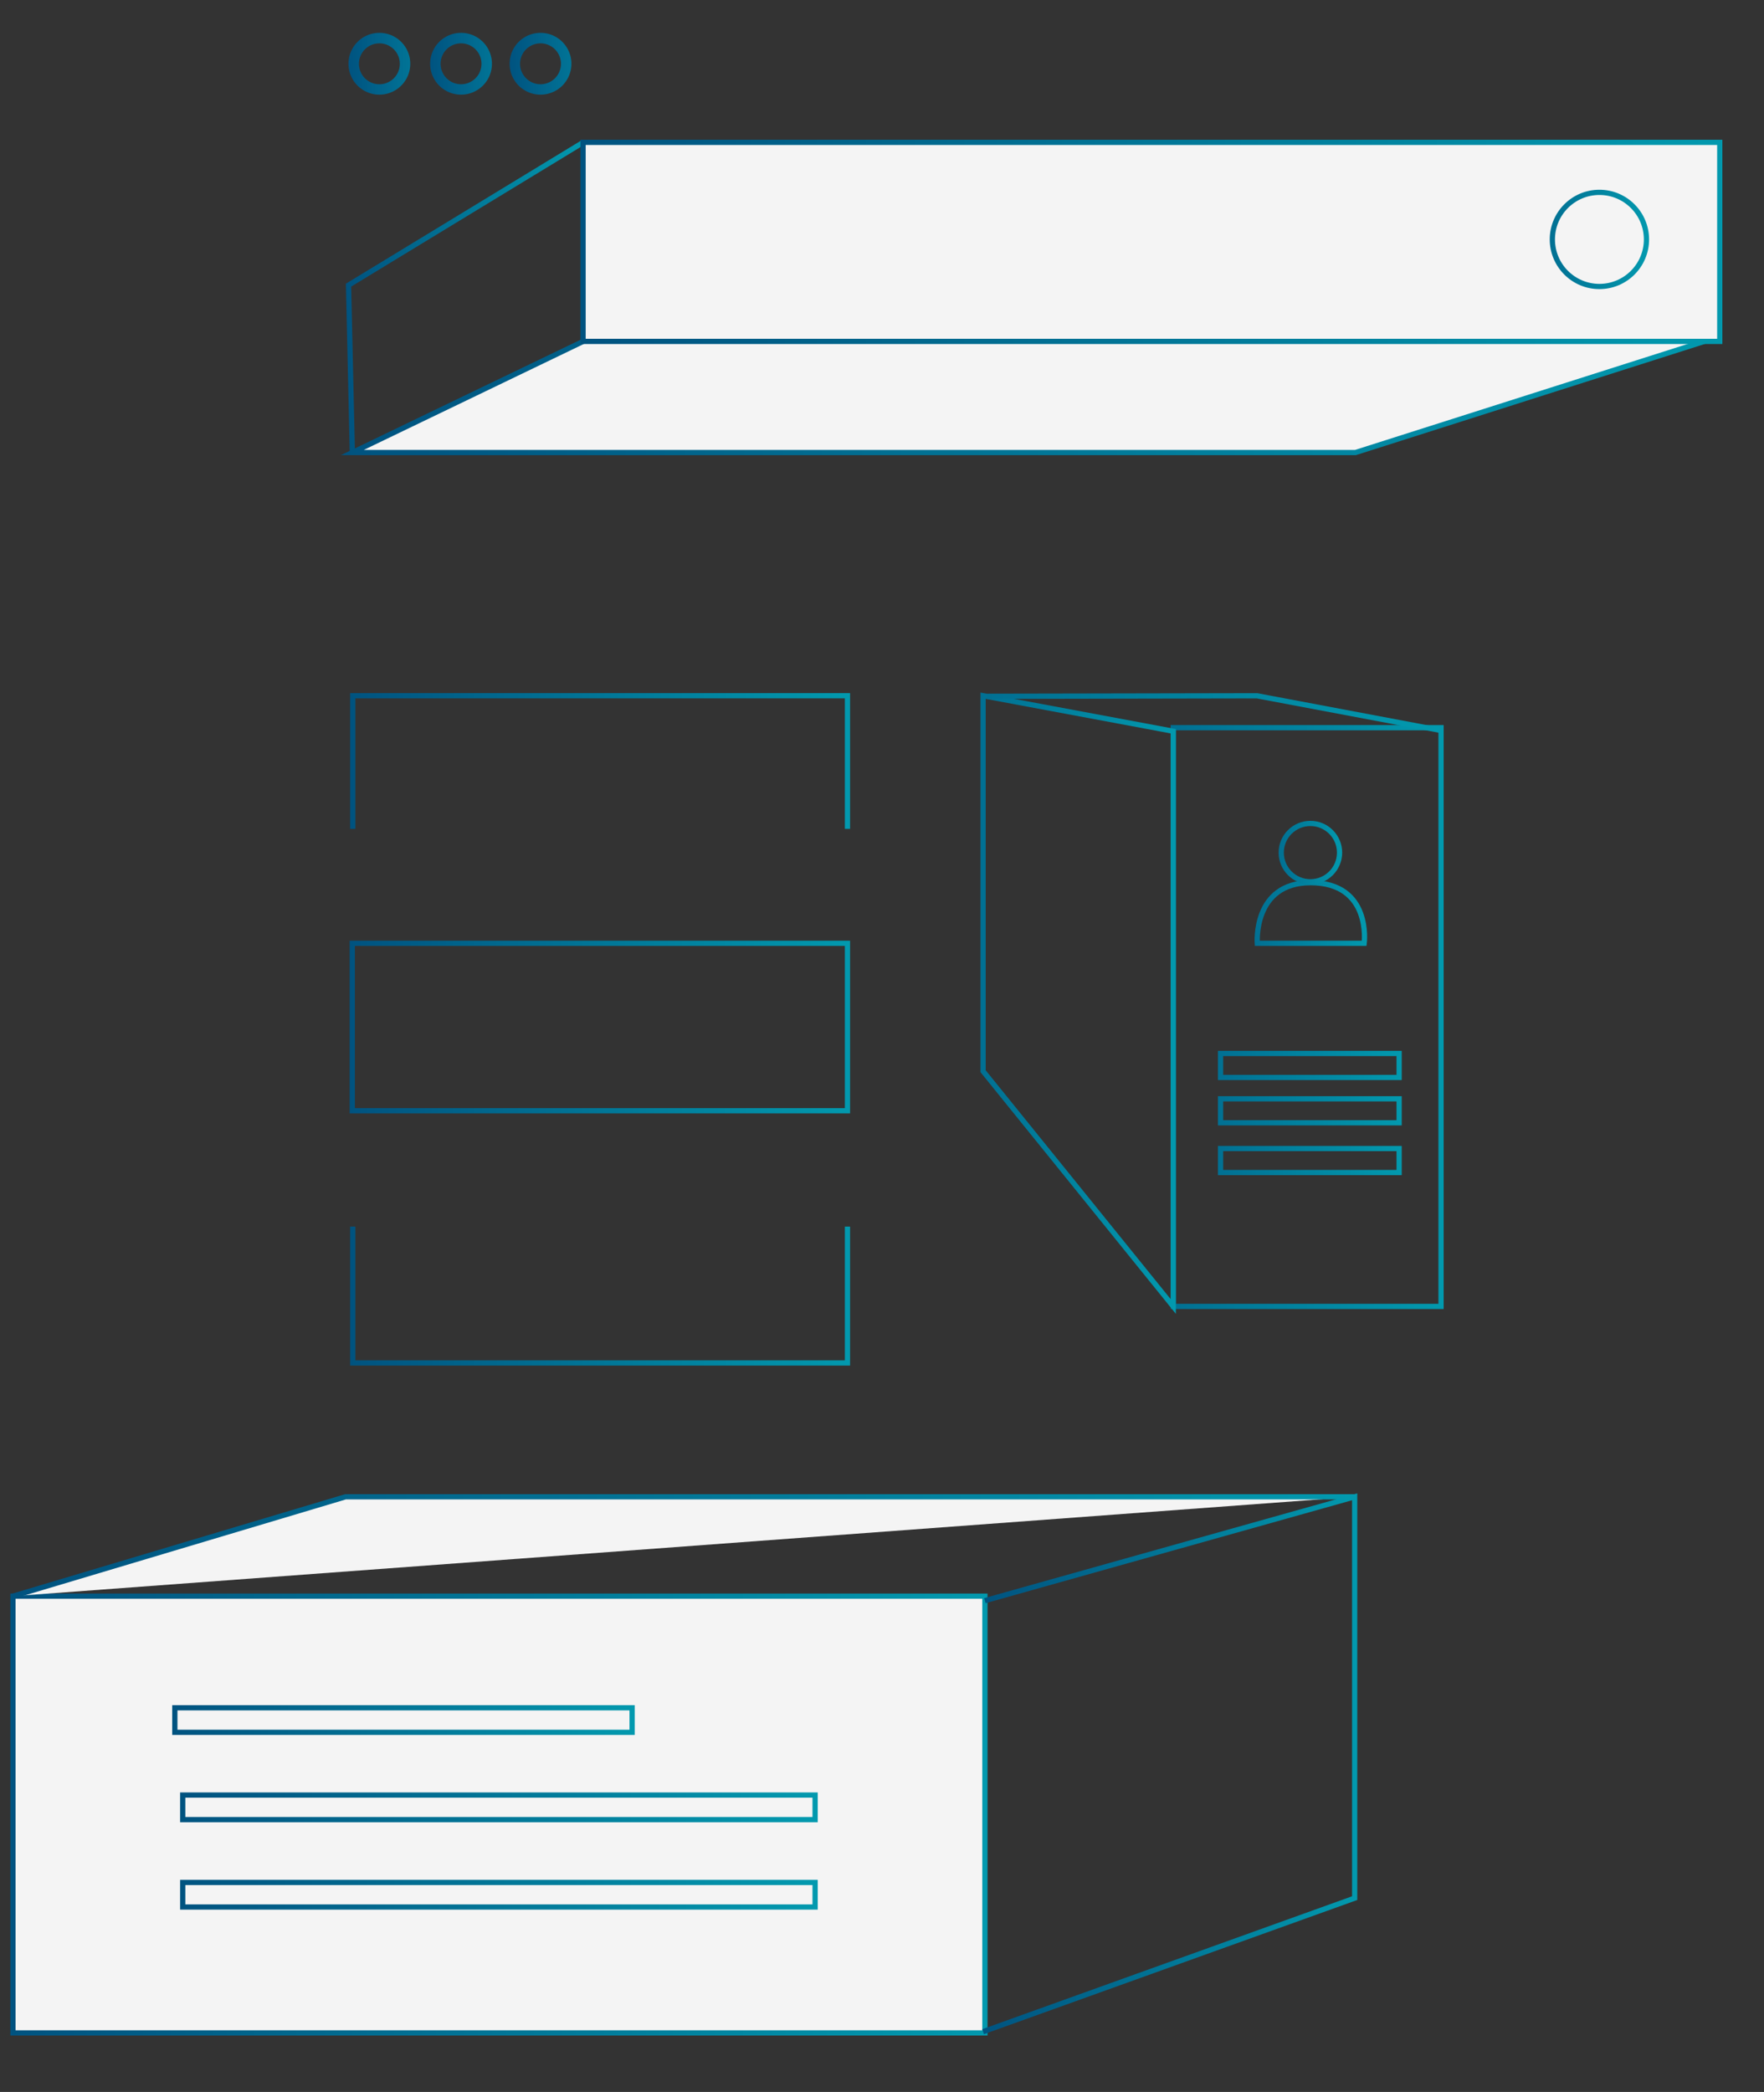<svg id="Capa_1" data-name="Capa 1" xmlns="http://www.w3.org/2000/svg" xmlns:xlink="http://www.w3.org/1999/xlink" viewBox="0 0 337.39 400"><rect x="0" y="0" width="337.39" height="400" fill="#333333" stroke="none"/><defs><style>.cls-1,.cls-13,.cls-14,.cls-15,.cls-16,.cls-17,.cls-18,.cls-19,.cls-20,.cls-21,.cls-22,.cls-23,.cls-25,.cls-4,.cls-5,.cls-7,.cls-8,.cls-9{fill:none;}.cls-1,.cls-13,.cls-14,.cls-15,.cls-16,.cls-17,.cls-18,.cls-19,.cls-2,.cls-20,.cls-21,.cls-22,.cls-23,.cls-24,.cls-25,.cls-3,.cls-5,.cls-6,.cls-7,.cls-8,.cls-9{stroke-miterlimit:10;}.cls-1{stroke:url(#Безымянный_градиент);}.cls-2,.cls-24,.cls-3,.cls-6{fill:#f4f4f4;}.cls-2{stroke:url(#Безымянный_градиент_2);}.cls-3{stroke:url(#Безымянный_градиент_5);}.cls-5{stroke:url(#Безымянный_градиент_4);}.cls-6{stroke:url(#Безымянный_градиент_5-2);}.cls-7{stroke:url(#Безымянный_градиент_6);}.cls-8{stroke:url(#Безымянный_градиент_7);}.cls-9{stroke:url(#Безымянный_градиент_8);}.cls-10{fill:url(#Безымянный_градиент_9);}.cls-11{fill:url(#Безымянный_градиент_10);}.cls-12{fill:url(#Безымянный_градиент_11);}.cls-13{stroke:url(#Безымянный_градиент_12);}.cls-14{stroke:url(#Безымянный_градиент_13);}.cls-15{stroke:url(#Безымянный_градиент_14);}.cls-16{stroke:url(#Безымянный_градиент_15);}.cls-17{stroke:url(#Безымянный_градиент_16);}.cls-18{stroke:url(#Безымянный_градиент_17);}.cls-19{stroke:url(#Безымянный_градиент_18);}.cls-20{stroke:url(#Безымянный_градиент_19);}.cls-21{stroke:url(#Безымянный_градиент_20);}.cls-22{stroke:url(#Безымянный_градиент_21);}.cls-23{stroke:url(#Безымянный_градиент_22);}.cls-24{stroke:url(#Безымянный_градиент_23);}.cls-25{stroke:url(#Безымянный_градиент_24);}</style><linearGradient id="Безымянный_градиент" x1="66.15" y1="669.33" x2="111.79" y2="669.33" gradientTransform="matrix(1, 0, 0, -1, 0, 726)" gradientUnits="userSpaceOnUse"><stop offset="0" stop-color="#005380"/><stop offset="1" stop-color="#0299ae"/></linearGradient><linearGradient id="Безымянный_градиент_2" x1="65.2" y1="650.42" x2="328.22" y2="650.42" xlink:href="#Безымянный_градиент"/><linearGradient id="Безымянный_градиент_5" x1="111.02" y1="679.75" x2="329.43" y2="679.75" xlink:href="#Безымянный_градиент"/><linearGradient id="Безымянный_градиент_4" x1="223.9" y1="531.53" x2="276.12" y2="531.53" gradientTransform="matrix(1, 0, 0, -1, 0, 726)" gradientUnits="userSpaceOnUse"><stop offset="0" stop-color="#017093"/><stop offset="1" stop-color="#0299ae"/></linearGradient><linearGradient id="Безымянный_градиент_5-2" x1="1.98" y1="379.04" x2="188.88" y2="379.04" xlink:href="#Безымянный_градиент"/><linearGradient id="Безымянный_градиент_6" x1="32.94" y1="397.11" x2="121.4" y2="397.11" xlink:href="#Безымянный_градиент"/><linearGradient id="Безымянный_градиент_7" x1="34.45" y1="380.42" x2="156.4" y2="380.42" xlink:href="#Безымянный_градиент"/><linearGradient id="Безымянный_градиент_8" x1="34.45" y1="363.71" x2="156.4" y2="363.71" xlink:href="#Безымянный_градиент"/><linearGradient id="Безымянный_градиент_9" x1="66.65" y1="713.81" x2="78.47" y2="713.81" gradientTransform="matrix(1, 0, 0, -1, 0, 726)" gradientUnits="userSpaceOnUse"><stop offset="0" stop-color="#005380"/><stop offset="0.62" stop-color="#01678e"/><stop offset="1" stop-color="#017496"/></linearGradient><linearGradient id="Безымянный_градиент_10" x1="82.27" y1="713.81" x2="94.09" y2="713.81" xlink:href="#Безымянный_градиент_9"/><linearGradient id="Безымянный_градиент_11" x1="97.47" y1="713.81" x2="109.29" y2="713.81" xlink:href="#Безымянный_градиент_9"/><linearGradient id="Безымянный_градиент_12" x1="187.86" y1="388.75" x2="259.6" y2="388.75" xlink:href="#Безымянный_градиент"/><linearGradient id="Безымянный_градиент_13" x1="66.97" y1="580.49" x2="162.59" y2="580.49" xlink:href="#Безымянный_градиент"/><linearGradient id="Безымянный_градиент_14" x1="66.97" y1="478.18" x2="162.59" y2="478.18" xlink:href="#Безымянный_градиент"/><linearGradient id="Безымянный_градиент_15" x1="296.41" y1="680.22" x2="315.41" y2="680.22" xlink:href="#Безымянный_градиент_4"/><linearGradient id="Безымянный_градиент_16" x1="187.53" y1="534.17" x2="224.9" y2="534.17" xlink:href="#Безымянный_градиент_4"/><linearGradient id="Безымянный_градиент_17" x1="232.95" y1="522.28" x2="268.1" y2="522.28" xlink:href="#Безымянный_градиент_4"/><linearGradient id="Безымянный_градиент_18" x1="232.95" y1="513.6" x2="268.1" y2="513.6" xlink:href="#Безымянный_градиент_4"/><linearGradient id="Безымянный_градиент_19" x1="232.95" y1="504.1" x2="268.1" y2="504.1" xlink:href="#Безымянный_градиент_4"/><linearGradient id="Безымянный_градиент_20" x1="239.92" y1="551.43" x2="261.45" y2="551.43" xlink:href="#Безымянный_градиент_4"/><linearGradient id="Безымянный_градиент_21" x1="244.55" y1="562.97" x2="256.71" y2="562.97" xlink:href="#Безымянный_градиент_4"/><linearGradient id="Безымянный_градиент_22" x1="188.76" y1="589.68" x2="275.36" y2="589.68" xlink:href="#Безымянный_градиент_4"/><linearGradient id="Безымянный_градиент_23" x1="2.35" y1="-34.31" x2="259.1" y2="-34.31" gradientTransform="translate(0 330)" xlink:href="#Безымянный_градиент"/><linearGradient id="Безымянный_градиент_24" x1="66.88" y1="-133.62" x2="162.59" y2="-133.62" gradientTransform="translate(0 330)" xlink:href="#Безымянный_градиент"/></defs><title>secondblock_icon_20_mob-02-01</title><polyline class="cls-1" points="111.53 27.23 66.66 54.52 67.39 86.53"/><polyline class="cls-2" points="111.53 65.28 67.39 86.53 259.25 86.53 328.07 64.61"/><path class="cls-3" d="M328.93,65.28H111.52V27.22H328.93V65.28Z"/><polygon class="cls-4" points="225.08 139.82 225.08 249.13 274.94 249.13 274.94 237.78 274.94 183.38 274.94 139.82 225.08 139.82"/><path class="cls-5" d="M275.61,249.8H224.4V139.14h51.22V249.8h0Z"/><rect class="cls-6" x="2.48" y="305.2" width="185.9" height="83.51"/><rect class="cls-7" x="33.44" y="326.54" width="87.46" height="4.7"/><rect class="cls-8" x="34.95" y="343.23" width="120.95" height="4.7"/><rect class="cls-9" x="34.95" y="359.94" width="120.95" height="4.7"/><path class="cls-10" d="M72.56,18.1a5.91,5.91,0,1,1,5.91-5.91,5.91,5.91,0,0,1-5.91,5.91h0Zm0-9.81a3.91,3.91,0,1,0,3.91,3.91,3.91,3.91,0,0,0-3.91-3.91h0Z"/><path class="cls-11" d="M88.18,18.1a5.91,5.91,0,1,1,5.91-5.91h0a5.91,5.91,0,0,1-5.91,5.91h0Zm0-9.81a3.91,3.91,0,1,0,3.91,3.91,3.91,3.91,0,0,0-3.91-3.91h0Z"/><path class="cls-12" d="M103.38,18.1a5.91,5.91,0,1,1,5.91-5.91h0a5.91,5.91,0,0,1-5.91,5.91h0Zm0-9.81a3.91,3.91,0,1,0,3.91,3.91,3.91,3.91,0,0,0-3.91-3.91h0Z"/><polyline class="cls-13" points="188.38 306.06 259.1 286.2 259.1 362.94 188.03 388.48"/><polyline class="cls-14" points="67.47 158.49 67.47 133.03 162.09 133.03 162.09 158.49"/><polyline class="cls-15" points="162.09 234.54 162.09 260.61 67.47 260.61 67.47 234.54"/><circle class="cls-16" cx="305.91" cy="45.78" r="9"/><polygon class="cls-17" points="188.03 133.03 188.03 204.83 224.4 249.81 224.4 139.82 188.03 133.03"/><rect class="cls-18" x="233.45" y="201.43" width="34.15" height="4.59"/><rect class="cls-19" x="233.45" y="210.1" width="34.15" height="4.59"/><rect class="cls-20" x="233.45" y="219.61" width="34.15" height="4.59"/><path class="cls-21" d="M250.66,168.78c-11.07,0-10.19,11.59-10.19,11.59h20.45S262.42,168.78,250.66,168.78Z"/><circle class="cls-22" cx="250.63" cy="163.03" r="5.58"/><polyline class="cls-23" points="275.27 139.61 240.42 133.04 188.76 133.14"/><polyline class="cls-24" points="259.1 286.2 66.09 286.2 2.49 305.2"/><rect class="cls-25" x="67.38" y="180.37" width="94.71" height="32.02"/></svg>